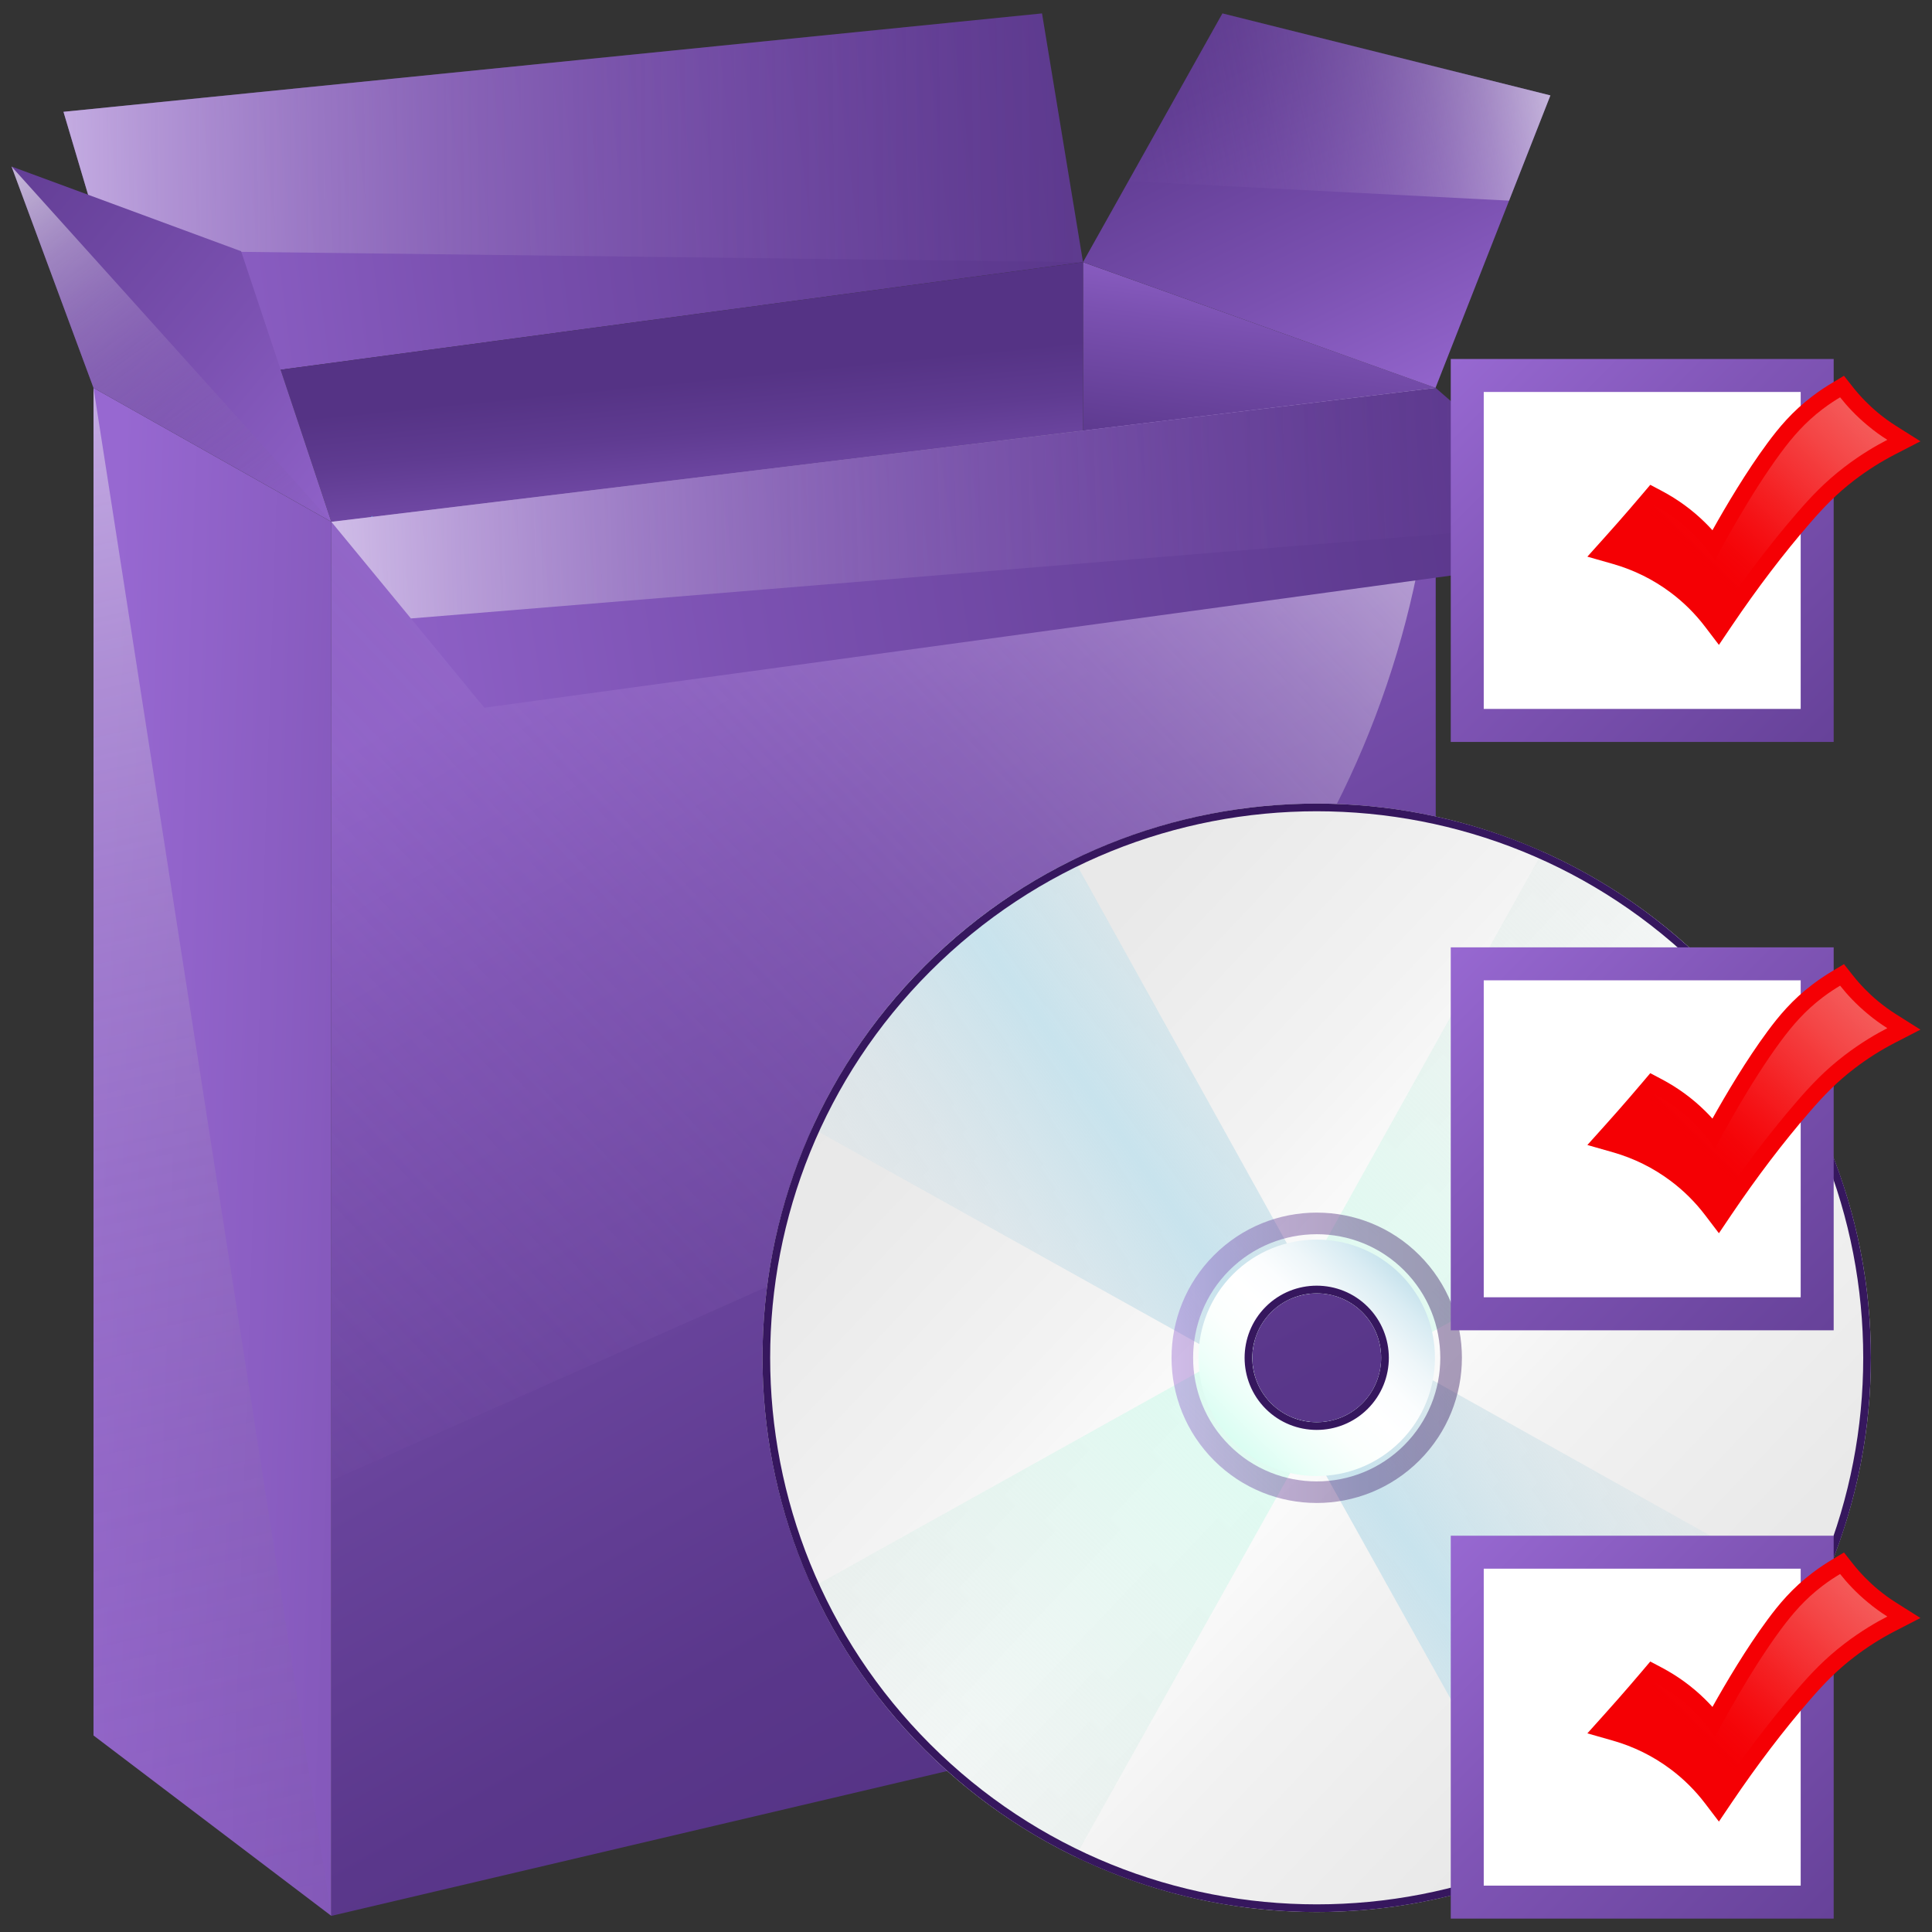 <?xml version="1.0" encoding="utf-8"?>
<!-- Generator: Adobe Illustrator 26.0.1, SVG Export Plug-In . SVG Version: 6.00 Build 0)  -->
<svg version="1.1" id="Layer_1" xmlns="http://www.w3.org/2000/svg" xmlns:xlink="http://www.w3.org/1999/xlink" x="0px" y="0px"
	 viewBox="0 0 55 55" style="enable-background:new 0 0 55 55;" xml:space="preserve">
<rect x="0" y="0" width="55" height="55" fill="#333333" stroke="none"/>
<g>
	<g>
		<linearGradient id="SVGID_1_" gradientUnits="userSpaceOnUse" x1="2.799" y1="32.684" x2="40.562" y2="33.932">
			<stop  offset="0" style="stop-color:#9768D1"/>
			<stop  offset="0.236" style="stop-color:#8055B6"/>
			<stop  offset="0.534" style="stop-color:#68439B"/>
			<stop  offset="0.799" style="stop-color:#5A378B"/>
			<stop  offset="1" style="stop-color:#553385"/>
		</linearGradient>
		<path style="fill:url(#SVGID_1_);" d="M2.662,11.042v38.362l6.77,5.136V14.855L2.662,11.042L2.662,11.042z"/>
		
			<linearGradient id="SVGID_00000154400690674256952400000012245341113687823544_" gradientUnits="userSpaceOnUse" x1="37.341" y1="6.701" x2="36.263" y2="14.736">
			<stop  offset="0" style="stop-color:#9768D1"/>
			<stop  offset="0.356" style="stop-color:#7B51B1"/>
			<stop  offset="0.77" style="stop-color:#5F3B91"/>
			<stop  offset="1" style="stop-color:#553385"/>
		</linearGradient>
		<polygon style="fill:url(#SVGID_00000154400690674256952400000012245341113687823544_);" points="40.869,11.042 40.869,28.161 
			30.831,28.161 30.831,7.463 		"/>
		<polygon style="fill:none;" points="40.869,11.042 9.432,14.855 9.432,54.541 40.869,47.148 		"/>
		<polygon style="fill:none;" points="40.869,11.042 9.432,14.855 9.432,54.541 40.869,47.148 		"/>
		
			<linearGradient id="SVGID_00000096033502156128882750000015950045104735393154_" gradientUnits="userSpaceOnUse" x1="0.645" y1="7.41" x2="34.925" y2="3.035">
			<stop  offset="0" style="stop-color:#9768D1"/>
			<stop  offset="0.356" style="stop-color:#7B51B1"/>
			<stop  offset="0.77" style="stop-color:#5F3B91"/>
			<stop  offset="1" style="stop-color:#553385"/>
		</linearGradient>
		<polygon style="fill:url(#SVGID_00000096033502156128882750000015950045104735393154_);" points="30.831,7.463 7.989,10.526 
			4.141,11.042 2.508,5.544 1.807,3.183 29.664,0.382 		"/>
		<polygon style="fill:none;" points="40.869,11.042 9.432,14.855 9.432,54.541 40.869,47.148 		"/>
		
			<linearGradient id="SVGID_00000039120830670539117750000016959933916533232054_" gradientUnits="userSpaceOnUse" x1="20.224" y1="17.266" x2="19.589" y2="10.817">
			<stop  offset="0" style="stop-color:#9768D1"/>
			<stop  offset="0.356" style="stop-color:#7B51B1"/>
			<stop  offset="0.77" style="stop-color:#5F3B91"/>
			<stop  offset="1" style="stop-color:#553385"/>
		</linearGradient>
		<polygon style="fill:url(#SVGID_00000039120830670539117750000016959933916533232054_);" points="30.831,7.463 30.831,12.26 
			9.433,14.855 7.989,10.526 		"/>
		
			<linearGradient id="SVGID_00000124877913449958873150000010617500859949315237_" gradientUnits="userSpaceOnUse" x1="40.845" y1="12.039" x2="34.519" y2="-1.041">
			<stop  offset="0" style="stop-color:#9768D1"/>
			<stop  offset="0.356" style="stop-color:#7B51B1"/>
			<stop  offset="0.77" style="stop-color:#5F3B91"/>
			<stop  offset="1" style="stop-color:#553385"/>
		</linearGradient>
		<polygon style="fill:url(#SVGID_00000124877913449958873150000010617500859949315237_);" points="34.8,0.382 44.137,2.716 
			40.866,11.042 30.831,7.463 		"/>
		
			<linearGradient id="SVGID_00000111157773631457106330000014074331672915038614_" gradientUnits="userSpaceOnUse" x1="-0.564" y1="4.221" x2="35.36" y2="3.873">
			<stop  offset="0" style="stop-color:#FFFFFF;stop-opacity:0.6"/>
			<stop  offset="0.041" style="stop-color:#F1EDF6;stop-opacity:0.576"/>
			<stop  offset="0.145" style="stop-color:#D2C4E2;stop-opacity:0.513"/>
			<stop  offset="0.256" style="stop-color:#B7A1D1;stop-opacity:0.447"/>
			<stop  offset="0.372" style="stop-color:#A184C3;stop-opacity:0.377"/>
			<stop  offset="0.496" style="stop-color:#906EB9;stop-opacity:0.303"/>
			<stop  offset="0.63" style="stop-color:#845EB1;stop-opacity:0.222"/>
			<stop  offset="0.784" style="stop-color:#7D55AC;stop-opacity:0.129"/>
			<stop  offset="1" style="stop-color:#7B52AB;stop-opacity:0"/>
		</linearGradient>
		<polygon style="fill:url(#SVGID_00000111157773631457106330000014074331672915038614_);" points="2.976,7.122 2.508,5.544 
			1.807,3.183 29.664,0.382 30.831,7.463 		"/>
		<polyline style="fill:none;stroke:#6493D4;stroke-width:0.112;stroke-miterlimit:10;" points="11.698,16.13 11.251,15.58 
			10.55,14.72 		"/>
		
			<linearGradient id="SVGID_00000103972291964989040490000018384152270259575978_" gradientUnits="userSpaceOnUse" x1="11.944" y1="15.008" x2="-4.784" y2="1.239">
			<stop  offset="0" style="stop-color:#9768D1"/>
			<stop  offset="0.356" style="stop-color:#7B51B1"/>
			<stop  offset="0.77" style="stop-color:#5F3B91"/>
			<stop  offset="1" style="stop-color:#553385"/>
		</linearGradient>
		<polygon style="fill:url(#SVGID_00000103972291964989040490000018384152270259575978_);" points="9.433,14.855 2.662,11.042 
			0.328,4.74 2.508,5.544 6.864,7.152 7.989,10.526 		"/>
		<polygon style="fill:none;" points="40.869,11.042 9.432,14.855 9.432,54.541 40.869,47.148 		"/>
		
			<linearGradient id="SVGID_00000125575931150824768940000004057258256727451035_" gradientUnits="userSpaceOnUse" x1="16.515" y1="17.544" x2="33.836" y2="48.129">
			<stop  offset="0" style="stop-color:#9768D1"/>
			<stop  offset="0.236" style="stop-color:#8055B6"/>
			<stop  offset="0.534" style="stop-color:#68439B"/>
			<stop  offset="0.799" style="stop-color:#5A378B"/>
			<stop  offset="1" style="stop-color:#553385"/>
		</linearGradient>
		<polygon style="fill:url(#SVGID_00000125575931150824768940000004057258256727451035_);" points="40.869,11.042 9.432,14.855 
			9.432,54.541 40.869,47.148 		"/>
		<polygon style="fill:none;" points="40.869,11.042 9.432,14.855 9.432,54.541 40.869,47.148 		"/>
		
			<linearGradient id="SVGID_00000137100151233702786620000015849171091516039832_" gradientUnits="userSpaceOnUse" x1="36.691" y1="7.676" x2="-1.897" y2="44.255">
			<stop  offset="0" style="stop-color:#FFFFFF;stop-opacity:0.6"/>
			<stop  offset="0.008" style="stop-color:#FBF9FC;stop-opacity:0.595"/>
			<stop  offset="0.073" style="stop-color:#DDD2E9;stop-opacity:0.556"/>
			<stop  offset="0.144" style="stop-color:#C2AFD8;stop-opacity:0.513"/>
			<stop  offset="0.222" style="stop-color:#AC92CA;stop-opacity:0.467"/>
			<stop  offset="0.307" style="stop-color:#9A7BBF;stop-opacity:0.416"/>
			<stop  offset="0.405" style="stop-color:#8C68B6;stop-opacity:0.357"/>
			<stop  offset="0.52" style="stop-color:#825CB0;stop-opacity:0.288"/>
			<stop  offset="0.672" style="stop-color:#7D54AC;stop-opacity:0.197"/>
			<stop  offset="1" style="stop-color:#7B52AB;stop-opacity:0"/>
		</linearGradient>
		<path style="fill:url(#SVGID_00000137100151233702786620000015849171091516039832_);" d="M40.869,11.042L9.432,14.855V42.15
			l15.797-7.029C34.74,30.888,40.869,21.453,40.869,11.042L40.869,11.042z"/>
		
			<linearGradient id="SVGID_00000036209241380876511310000012097917203080300714_" gradientUnits="userSpaceOnUse" x1="0.503" y1="5.179" x2="9.477" y2="17.754">
			<stop  offset="0" style="stop-color:#FFFFFF;stop-opacity:0.6"/>
			<stop  offset="0.041" style="stop-color:#F1EDF6;stop-opacity:0.576"/>
			<stop  offset="0.145" style="stop-color:#D2C4E2;stop-opacity:0.513"/>
			<stop  offset="0.256" style="stop-color:#B7A1D1;stop-opacity:0.447"/>
			<stop  offset="0.372" style="stop-color:#A184C3;stop-opacity:0.377"/>
			<stop  offset="0.496" style="stop-color:#906EB9;stop-opacity:0.303"/>
			<stop  offset="0.63" style="stop-color:#845EB1;stop-opacity:0.222"/>
			<stop  offset="0.784" style="stop-color:#7D55AC;stop-opacity:0.129"/>
			<stop  offset="1" style="stop-color:#7B52AB;stop-opacity:0"/>
		</linearGradient>
		<polygon style="fill:url(#SVGID_00000036209241380876511310000012097917203080300714_);" points="9.433,14.855 2.662,11.042 
			0.328,4.74 		"/>
		
			<linearGradient id="SVGID_00000067214099553208113220000000222707306978413455_" gradientUnits="userSpaceOnUse" x1="44.077" y1="2.047" x2="30.81" y2="4.6">
			<stop  offset="0" style="stop-color:#FFFFFF;stop-opacity:0.6"/>
			<stop  offset="0.041" style="stop-color:#F1EDF6;stop-opacity:0.576"/>
			<stop  offset="0.145" style="stop-color:#D2C4E2;stop-opacity:0.513"/>
			<stop  offset="0.256" style="stop-color:#B7A1D1;stop-opacity:0.447"/>
			<stop  offset="0.372" style="stop-color:#A184C3;stop-opacity:0.377"/>
			<stop  offset="0.496" style="stop-color:#906EB9;stop-opacity:0.303"/>
			<stop  offset="0.63" style="stop-color:#845EB1;stop-opacity:0.222"/>
			<stop  offset="0.784" style="stop-color:#7D55AC;stop-opacity:0.129"/>
			<stop  offset="1" style="stop-color:#7B52AB;stop-opacity:0"/>
		</linearGradient>
		<polygon style="fill:url(#SVGID_00000067214099553208113220000000222707306978413455_);" points="34.8,0.382 44.137,2.716 
			42.96,5.712 32.124,5.155 		"/>
		
			<linearGradient id="SVGID_00000170974731863999815590000012502036835245156489_" gradientUnits="userSpaceOnUse" x1="6.254" y1="18.718" x2="48.299" y2="12.026">
			<stop  offset="0" style="stop-color:#9768D1"/>
			<stop  offset="0.356" style="stop-color:#7B51B1"/>
			<stop  offset="0.77" style="stop-color:#5F3B91"/>
			<stop  offset="1" style="stop-color:#553385"/>
		</linearGradient>
		<polygon style="fill:url(#SVGID_00000170974731863999815590000012502036835245156489_);" points="46.238,15.711 40.869,16.445 
			30.831,17.817 13.79,20.147 9.433,14.855 30.831,12.26 40.869,11.042 		"/>
		
			<linearGradient id="SVGID_00000005258730182401423080000018349604845817781422_" gradientUnits="userSpaceOnUse" x1="9.005" y1="14.803" x2="44.902" y2="13.808">
			<stop  offset="0" style="stop-color:#FFFFFF;stop-opacity:0.6"/>
			<stop  offset="0.116" style="stop-color:#E0D6EB;stop-opacity:0.53"/>
			<stop  offset="0.251" style="stop-color:#C1AED8;stop-opacity:0.449"/>
			<stop  offset="0.39" style="stop-color:#A88DC7;stop-opacity:0.366"/>
			<stop  offset="0.532" style="stop-color:#9473BB;stop-opacity:0.281"/>
			<stop  offset="0.677" style="stop-color:#8660B2;stop-opacity:0.194"/>
			<stop  offset="0.83" style="stop-color:#7E56AD;stop-opacity:0.102"/>
			<stop  offset="1" style="stop-color:#7B52AB;stop-opacity:0"/>
		</linearGradient>
		<polygon style="fill:url(#SVGID_00000005258730182401423080000018349604845817781422_);" points="11.698,17.606 9.433,14.855 
			30.831,12.26 40.869,11.042 45.254,14.855 		"/>
		
			<linearGradient id="SVGID_00000178167650168313660230000004734034365131182735_" gradientUnits="userSpaceOnUse" x1="-2.345" y1="7.753" x2="15.205" y2="86.514">
			<stop  offset="0" style="stop-color:#FFFFFF;stop-opacity:0.6"/>
			<stop  offset="0.071" style="stop-color:#E0D7EC;stop-opacity:0.557"/>
			<stop  offset="0.149" style="stop-color:#C5B4DA;stop-opacity:0.511"/>
			<stop  offset="0.234" style="stop-color:#AE95CC;stop-opacity:0.46"/>
			<stop  offset="0.326" style="stop-color:#9B7DC0;stop-opacity:0.404"/>
			<stop  offset="0.43" style="stop-color:#8D69B6;stop-opacity:0.342"/>
			<stop  offset="0.551" style="stop-color:#835CB0;stop-opacity:0.27"/>
			<stop  offset="0.704" style="stop-color:#7D54AC;stop-opacity:0.177"/>
			<stop  offset="1" style="stop-color:#7B52AB;stop-opacity:0"/>
		</linearGradient>
		<path style="fill:url(#SVGID_00000178167650168313660230000004734034365131182735_);" d="M2.662,11.042L2.662,11.042v38.362
			l6.77,5.136"/>
	</g>
	<g>
		<defs>
			<path id="SVGID_00000059993047686693289340000018374710788588280506_" d="M48.64,27.498c-6.162-6.162-16.151-6.162-22.313,0
				c-6.161,6.161-6.161,16.15,0,22.312c6.162,6.162,16.151,6.162,22.313,0C54.801,43.648,54.801,33.659,48.64,27.498z
				 M38.782,39.952c-0.716,0.715-1.88,0.715-2.596,0c-0.715-0.716-0.715-1.88,0-2.596c0.716-0.716,1.88-0.716,2.596,0
				C39.498,38.071,39.498,39.235,38.782,39.952z"/>
		</defs>
		<clipPath id="SVGID_00000112613196498083185800000004133610738005418670_">
			<use xlink:href="#SVGID_00000059993047686693289340000018374710788588280506_"  style="overflow:visible;"/>
		</clipPath>
		
			<linearGradient id="SVGID_00000058569717395953200230000003762704421016391814_" gradientUnits="userSpaceOnUse" x1="21.14" y1="23.175" x2="55.076" y2="55.314">
			<stop  offset="0" style="stop-color:#E6E6E6"/>
			<stop  offset="0.207" style="stop-color:#E9E9E9"/>
			<stop  offset="0.368" style="stop-color:#F3F3F3"/>
			<stop  offset="0.481" style="stop-color:#FFFFFF"/>
			<stop  offset="0.605" style="stop-color:#F2F2F2"/>
			<stop  offset="0.764" style="stop-color:#E9E9E9"/>
			<stop  offset="1" style="stop-color:#E6E6E6"/>
		</linearGradient>
		
			<circle style="clip-path:url(#SVGID_00000112613196498083185800000004133610738005418670_);fill:url(#SVGID_00000058569717395953200230000003762704421016391814_);" cx="37.484" cy="38.654" r="15.777"/>
		
			<linearGradient id="SVGID_00000009549107834567311900000006766406872212964994_" gradientUnits="userSpaceOnUse" x1="-4498.209" y1="8759.152" x2="-4445.349" y2="8759.152" gradientTransform="matrix(-0.707 0.707 -0.707 -0.707 3068.825 9394.335)">
			<stop  offset="0" style="stop-color:#E6E6E6;stop-opacity:0"/>
			<stop  offset="0.203" style="stop-color:#E3EBE9;stop-opacity:0.408"/>
			<stop  offset="0.456" style="stop-color:#DCFBF0;stop-opacity:0.916"/>
			<stop  offset="0.497" style="stop-color:#DAFEF2"/>
			<stop  offset="0.551" style="stop-color:#DCFAF0;stop-opacity:0.894"/>
			<stop  offset="0.796" style="stop-color:#E3EBE9;stop-opacity:0.405"/>
			<stop  offset="1" style="stop-color:#E6E6E6;stop-opacity:0"/>
		</linearGradient>
		
			<polygon style="clip-path:url(#SVGID_00000112613196498083185800000004133610738005418670_);fill:url(#SVGID_00000009549107834567311900000006766406872212964994_);" points="
			12.353,51.19 36.352,37.812 49.73,13.813 62.034,26.117 38.171,39.36 24.657,63.494 		"/>
		<path style="clip-path:url(#SVGID_00000112613196498083185800000004133610738005418670_);fill:none;" d="M26.328,27.497
			c-6.162,6.162-6.162,16.151,0,22.313c6.161,6.161,16.151,6.161,22.312-0.001c6.161-6.161,6.161-16.151,0-22.312
			C42.479,21.336,32.489,21.336,26.328,27.497z M38.782,39.951c-0.716,0.716-1.88,0.716-2.595,0s-0.716-1.88,0-2.595
			c0.716-0.716,1.88-0.716,2.595,0S39.498,39.236,38.782,39.951z"/>
		
			<linearGradient id="SVGID_00000086684765463966489990000011224975089042754446_" gradientUnits="userSpaceOnUse" x1="-3687.987" y1="1128.985" x2="-3693.484" y2="1160.807" gradientTransform="matrix(0.707 0.707 -0.707 0.707 3455.644 1839.439)">
			<stop  offset="0" style="stop-color:#E6E6E6;stop-opacity:0"/>
			<stop  offset="0.177" style="stop-color:#E1E6E7;stop-opacity:0.356"/>
			<stop  offset="0.381" style="stop-color:#D3E4EA;stop-opacity:0.766"/>
			<stop  offset="0.497" style="stop-color:#C8E3ED"/>
			<stop  offset="0.636" style="stop-color:#D7E4EA;stop-opacity:0.724"/>
			<stop  offset="0.815" style="stop-color:#E2E6E7;stop-opacity:0.369"/>
			<stop  offset="1" style="stop-color:#E6E6E6;stop-opacity:0"/>
		</linearGradient>
		
			<polygon style="clip-path:url(#SVGID_00000112613196498083185800000004133610738005418670_);fill:url(#SVGID_00000086684765463966489990000011224975089042754446_);" points="
			49.73,63.494 36.352,39.495 12.353,26.117 24.657,13.813 37.9,37.676 62.034,51.19 		"/>
		<g style="clip-path:url(#SVGID_00000112613196498083185800000004133610738005418670_);">
			<path style="fill:#FFFFFF;" d="M36.186,37.356c-0.716,0.716-0.716,1.88,0,2.596s1.88,0.716,2.596,0s0.716-1.88,0-2.596
				S36.902,36.64,36.186,37.356z"/>
			
				<linearGradient id="SVGID_00000096057532154578139530000013970349661328628155_" gradientUnits="userSpaceOnUse" x1="39.813" y1="36.222" x2="35.155" y2="41.085">
				<stop  offset="0" style="stop-color:#C8E3ED"/>
				<stop  offset="0.089" style="stop-color:#D9ECF3"/>
				<stop  offset="0.232" style="stop-color:#EEF6F9"/>
				<stop  offset="0.371" style="stop-color:#FBFDFE"/>
				<stop  offset="0.504" style="stop-color:#FFFFFF"/>
				<stop  offset="0.663" style="stop-color:#FBFFFD"/>
				<stop  offset="0.836" style="stop-color:#EDFFF9"/>
				<stop  offset="1" style="stop-color:#DAFEF2"/>
			</linearGradient>
			<path style="fill:url(#SVGID_00000096057532154578139530000013970349661328628155_);" d="M35.103,36.273
				c-1.313,1.313-1.313,3.449,0,4.762c1.313,1.313,3.449,1.313,4.762,0c1.313-1.313,1.313-3.449,0-4.762
				C38.552,34.96,36.416,34.96,35.103,36.273z M38.89,40.06c-0.775,0.775-2.037,0.775-2.812,0c-0.775-0.775-0.775-2.037,0-2.812
				c0.775-0.775,2.037-0.775,2.812,0C39.665,38.023,39.665,39.285,38.89,40.06z"/>
			
				<linearGradient id="SVGID_00000105424018731276012360000004839889264390583471_" gradientUnits="userSpaceOnUse" x1="33.351" y1="38.654" x2="41.617" y2="38.654">
				<stop  offset="0" style="stop-color:#9768D1"/>
				<stop  offset="0.159" style="stop-color:#8054B5"/>
				<stop  offset="0.408" style="stop-color:#603A90"/>
				<stop  offset="0.64" style="stop-color:#492774"/>
				<stop  offset="0.844" style="stop-color:#3B1B64"/>
				<stop  offset="1" style="stop-color:#36175E"/>
			</linearGradient>
			<path style="opacity:0.42;fill:url(#SVGID_00000105424018731276012360000004839889264390583471_);" d="M34.562,35.731
				c-1.614,1.614-1.614,4.231,0,5.845s4.231,1.614,5.845,0s1.614-4.231,0-5.845S36.176,34.117,34.562,35.731z M39.973,41.143
				c-1.373,1.373-3.606,1.373-4.978,0c-1.373-1.373-1.373-3.606,0-4.978s3.606-1.373,4.978,0S41.346,39.77,39.973,41.143z"/>
		</g>
		<path style="clip-path:url(#SVGID_00000112613196498083185800000004133610738005418670_);fill:none;" d="M48.64,27.497
			c-6.162-6.161-16.151-6.161-22.313,0c-6.161,6.162-6.161,16.151,0,22.313c6.162,6.161,16.151,6.161,22.313,0
			C54.801,43.649,54.801,33.659,48.64,27.497z M38.781,39.951c-0.715,0.716-1.879,0.716-2.596,0c-0.715-0.715-0.715-1.879,0-2.596
			c0.716-0.715,1.88-0.715,2.596,0C39.498,38.072,39.498,39.236,38.781,39.951z"/>
		
			<path style="clip-path:url(#SVGID_00000112613196498083185800000004133610738005418670_);fill:none;stroke:#36175E;stroke-width:0.437;stroke-miterlimit:10;" d="
			M48.64,27.498c-6.162-6.162-16.151-6.162-22.313,0c-6.161,6.161-6.161,16.15,0,22.312c6.162,6.162,16.151,6.162,22.313,0
			C54.801,43.648,54.801,33.659,48.64,27.498z M38.782,39.952c-0.716,0.715-1.88,0.715-2.596,0c-0.715-0.716-0.715-1.88,0-2.596
			c0.716-0.716,1.88-0.716,2.596,0C39.498,38.071,39.498,39.235,38.782,39.952z"/>
	</g>
</g>
<g>
	<g>
		<g>
			<g>
				<rect x="41.77" y="44.187" style="fill:#FFFFFF;" width="9.962" height="9.962"/>
				
					<linearGradient id="SVGID_00000039097499676498898370000013003974810236746392_" gradientUnits="userSpaceOnUse" x1="41.371" y1="43.789" x2="60.874" y2="63.292">
					<stop  offset="0" style="stop-color:#9768D1"/>
					<stop  offset="0.236" style="stop-color:#8055B6"/>
					<stop  offset="0.534" style="stop-color:#68439B"/>
					<stop  offset="0.799" style="stop-color:#5A378B"/>
					<stop  offset="1" style="stop-color:#553385"/>
				</linearGradient>
				<path style="fill:url(#SVGID_00000039097499676498898370000013003974810236746392_);" d="M51.262,44.657v9.023h-9.023v-9.023
					H51.262 M52.201,43.718h-0.939h-9.023H41.3v0.939v9.023v0.939h0.939h9.023h0.939V53.68v-9.023V43.718L52.201,43.718z"/>
			</g>
		</g>
		<g>
			<path style="fill:#F50004;" d="M48.539,51.338c-0.282-0.37-0.612-0.697-0.98-0.972c-0.494-0.37-1.047-0.644-1.647-0.815
				l-0.723-0.206l0.502-0.559c0.12-0.134,0.24-0.269,0.36-0.405c0.222-0.252,0.446-0.511,0.685-0.793l0.244-0.288l0.333,0.176
				c0.453,0.24,0.866,0.542,1.228,0.899c0.072,0.071,0.141,0.143,0.209,0.218c0.386-0.691,0.966-1.67,1.565-2.48
				c0.321-0.434,0.699-0.896,1.284-1.339c0.222-0.169,0.415-0.289,0.541-0.365l0.354-0.213l0.256,0.324
				c0.211,0.267,0.451,0.512,0.713,0.73c0.163,0.135,0.336,0.261,0.514,0.373l0.694,0.438l-0.729,0.376
				c-0.401,0.207-0.787,0.452-1.148,0.728c-0.509,0.39-0.865,0.761-1.275,1.234c-0.748,0.863-1.495,1.844-2.22,2.917l-0.365,0.541
				L48.539,51.338z"/>
			
				<linearGradient id="SVGID_00000126285143039684853270000010321412774434758809_" gradientUnits="userSpaceOnUse" x1="52.849" y1="44.477" x2="48.137" y2="49.334">
				<stop  offset="0" style="stop-color:#F46362"/>
				<stop  offset="0.285" style="stop-color:#F4605F;stop-opacity:0.715"/>
				<stop  offset="0.472" style="stop-color:#F45757;stop-opacity:0.528"/>
				<stop  offset="0.631" style="stop-color:#F44949;stop-opacity:0.369"/>
				<stop  offset="0.775" style="stop-color:#F43335;stop-opacity:0.225"/>
				<stop  offset="0.907" style="stop-color:#F5181B;stop-opacity:0.093"/>
				<stop  offset="1" style="stop-color:#F50004;stop-opacity:0"/>
			</linearGradient>
			<path style="fill:url(#SVGID_00000126285143039684853270000010321412774434758809_);" d="M53.728,46.019
				c-0.316,0.163-0.747,0.412-1.218,0.772c-0.569,0.436-0.96,0.856-1.344,1.299c-0.869,1.002-1.632,2.042-2.254,2.962
				c-0.237-0.31-0.585-0.698-1.072-1.063c-0.683-0.512-1.351-0.763-1.799-0.891c0.121-0.135,0.242-0.271,0.363-0.409
				c0.236-0.268,0.466-0.535,0.691-0.8c0.313,0.166,0.718,0.423,1.118,0.818c0.261,0.257,0.46,0.513,0.609,0.736
				c0.141-0.265,0.987-1.856,1.872-3.053c0.342-0.461,0.69-0.865,1.19-1.245c0.2-0.152,0.377-0.263,0.5-0.336
				c0.195,0.246,0.451,0.526,0.782,0.8C53.36,45.772,53.551,45.907,53.728,46.019z"/>
		</g>
	</g>
	<g>
		<g>
			<g>
				<rect x="41.77" y="27.438" style="fill:#FFFFFF;" width="9.962" height="9.962"/>
				
					<linearGradient id="SVGID_00000183212685625439551410000012576423600773600447_" gradientUnits="userSpaceOnUse" x1="41.371" y1="27.04" x2="60.874" y2="46.543">
					<stop  offset="0" style="stop-color:#9768D1"/>
					<stop  offset="0.236" style="stop-color:#8055B6"/>
					<stop  offset="0.534" style="stop-color:#68439B"/>
					<stop  offset="0.799" style="stop-color:#5A378B"/>
					<stop  offset="1" style="stop-color:#553385"/>
				</linearGradient>
				<path style="fill:url(#SVGID_00000183212685625439551410000012576423600773600447_);" d="M51.262,27.908v9.023h-9.023v-9.023
					H51.262 M52.201,26.969h-0.939h-9.023H41.3v0.939v9.023v0.939h0.939h9.023h0.939v-0.939v-9.023V26.969L52.201,26.969z"/>
			</g>
		</g>
		<g>
			<path style="fill:#F50004;" d="M48.539,34.589c-0.282-0.37-0.612-0.697-0.98-0.972c-0.494-0.37-1.047-0.644-1.647-0.815
				l-0.723-0.206l0.502-0.559c0.12-0.134,0.24-0.269,0.36-0.405c0.222-0.252,0.446-0.511,0.685-0.793l0.244-0.288l0.333,0.176
				c0.453,0.24,0.866,0.542,1.228,0.899c0.072,0.071,0.141,0.143,0.209,0.218c0.386-0.691,0.966-1.67,1.565-2.48
				c0.321-0.434,0.699-0.896,1.284-1.339c0.222-0.169,0.415-0.289,0.541-0.365l0.354-0.213l0.256,0.324
				c0.211,0.267,0.451,0.512,0.713,0.73c0.163,0.135,0.336,0.261,0.514,0.373l0.694,0.438l-0.729,0.376
				c-0.401,0.207-0.787,0.452-1.148,0.728c-0.509,0.39-0.865,0.761-1.275,1.234c-0.748,0.863-1.495,1.844-2.22,2.917l-0.365,0.541
				L48.539,34.589z"/>
			
				<linearGradient id="SVGID_00000056397018380559514410000013776973991381326233_" gradientUnits="userSpaceOnUse" x1="52.849" y1="27.728" x2="48.137" y2="32.585">
				<stop  offset="0" style="stop-color:#F46362"/>
				<stop  offset="0.285" style="stop-color:#F4605F;stop-opacity:0.715"/>
				<stop  offset="0.472" style="stop-color:#F45757;stop-opacity:0.528"/>
				<stop  offset="0.631" style="stop-color:#F44949;stop-opacity:0.369"/>
				<stop  offset="0.775" style="stop-color:#F43335;stop-opacity:0.225"/>
				<stop  offset="0.907" style="stop-color:#F5181B;stop-opacity:0.093"/>
				<stop  offset="1" style="stop-color:#F50004;stop-opacity:0"/>
			</linearGradient>
			<path style="fill:url(#SVGID_00000056397018380559514410000013776973991381326233_);" d="M53.728,29.27
				c-0.316,0.163-0.747,0.412-1.218,0.772c-0.569,0.436-0.96,0.856-1.344,1.299c-0.869,1.002-1.632,2.042-2.254,2.962
				c-0.237-0.31-0.585-0.698-1.072-1.063c-0.683-0.512-1.351-0.763-1.799-0.891c0.121-0.135,0.242-0.271,0.363-0.409
				c0.236-0.268,0.466-0.535,0.691-0.8c0.313,0.166,0.718,0.423,1.118,0.818c0.261,0.257,0.46,0.513,0.609,0.736
				c0.141-0.265,0.987-1.856,1.872-3.053c0.342-0.461,0.69-0.865,1.19-1.245c0.2-0.152,0.377-0.263,0.5-0.336
				c0.195,0.246,0.451,0.526,0.782,0.8C53.36,29.024,53.551,29.158,53.728,29.27z"/>
		</g>
	</g>
	<g>
		<g>
			<g>
				<rect x="41.77" y="10.69" style="fill:#FFFFFF;" width="9.962" height="9.962"/>
				
					<linearGradient id="SVGID_00000129177445866554240110000016128726921132886148_" gradientUnits="userSpaceOnUse" x1="41.371" y1="10.291" x2="60.874" y2="29.794">
					<stop  offset="0" style="stop-color:#9768D1"/>
					<stop  offset="0.236" style="stop-color:#8055B6"/>
					<stop  offset="0.534" style="stop-color:#68439B"/>
					<stop  offset="0.799" style="stop-color:#5A378B"/>
					<stop  offset="1" style="stop-color:#553385"/>
				</linearGradient>
				<path style="fill:url(#SVGID_00000129177445866554240110000016128726921132886148_);" d="M51.262,11.159v9.023h-9.023v-9.023
					H51.262 M52.201,10.22h-0.939h-9.023H41.3v0.939v9.023v0.939h0.939h9.023h0.939v-0.939v-9.023V10.22L52.201,10.22z"/>
			</g>
		</g>
		<g>
			<path style="fill:#F50004;" d="M48.539,17.84c-0.282-0.37-0.612-0.697-0.98-0.972c-0.494-0.37-1.047-0.644-1.647-0.815
				l-0.723-0.206l0.502-0.559c0.12-0.134,0.24-0.269,0.36-0.405c0.222-0.252,0.446-0.511,0.685-0.793l0.244-0.288l0.333,0.176
				c0.453,0.24,0.866,0.542,1.228,0.899c0.072,0.071,0.141,0.143,0.209,0.218c0.386-0.691,0.966-1.67,1.565-2.48
				c0.321-0.434,0.699-0.896,1.284-1.339c0.222-0.169,0.415-0.289,0.541-0.365l0.354-0.213l0.256,0.324
				c0.211,0.267,0.451,0.512,0.713,0.73c0.163,0.135,0.336,0.261,0.514,0.373l0.694,0.438l-0.729,0.376
				c-0.401,0.207-0.787,0.452-1.148,0.728c-0.509,0.39-0.865,0.761-1.275,1.234c-0.748,0.863-1.495,1.844-2.22,2.917l-0.365,0.541
				L48.539,17.84z"/>
			
				<linearGradient id="SVGID_00000024699990876192621890000007119032757901854855_" gradientUnits="userSpaceOnUse" x1="52.849" y1="10.979" x2="48.137" y2="15.836">
				<stop  offset="0" style="stop-color:#F46362"/>
				<stop  offset="0.285" style="stop-color:#F4605F;stop-opacity:0.715"/>
				<stop  offset="0.472" style="stop-color:#F45757;stop-opacity:0.528"/>
				<stop  offset="0.631" style="stop-color:#F44949;stop-opacity:0.369"/>
				<stop  offset="0.775" style="stop-color:#F43335;stop-opacity:0.225"/>
				<stop  offset="0.907" style="stop-color:#F5181B;stop-opacity:0.093"/>
				<stop  offset="1" style="stop-color:#F50004;stop-opacity:0"/>
			</linearGradient>
			<path style="fill:url(#SVGID_00000024699990876192621890000007119032757901854855_);" d="M53.728,12.521
				c-0.316,0.163-0.747,0.412-1.218,0.772c-0.569,0.436-0.96,0.856-1.344,1.299c-0.869,1.002-1.632,2.042-2.254,2.962
				c-0.237-0.31-0.585-0.698-1.072-1.063c-0.683-0.512-1.351-0.763-1.799-0.891c0.121-0.135,0.242-0.271,0.363-0.409
				c0.236-0.268,0.466-0.535,0.691-0.8c0.313,0.166,0.718,0.423,1.118,0.818c0.261,0.257,0.46,0.513,0.609,0.736
				c0.141-0.265,0.987-1.856,1.872-3.053c0.342-0.461,0.69-0.865,1.19-1.245c0.2-0.152,0.377-0.263,0.5-0.336
				c0.195,0.246,0.451,0.526,0.782,0.8C53.36,12.275,53.551,12.409,53.728,12.521z"/>
		</g>
	</g>
</g>
</svg>
